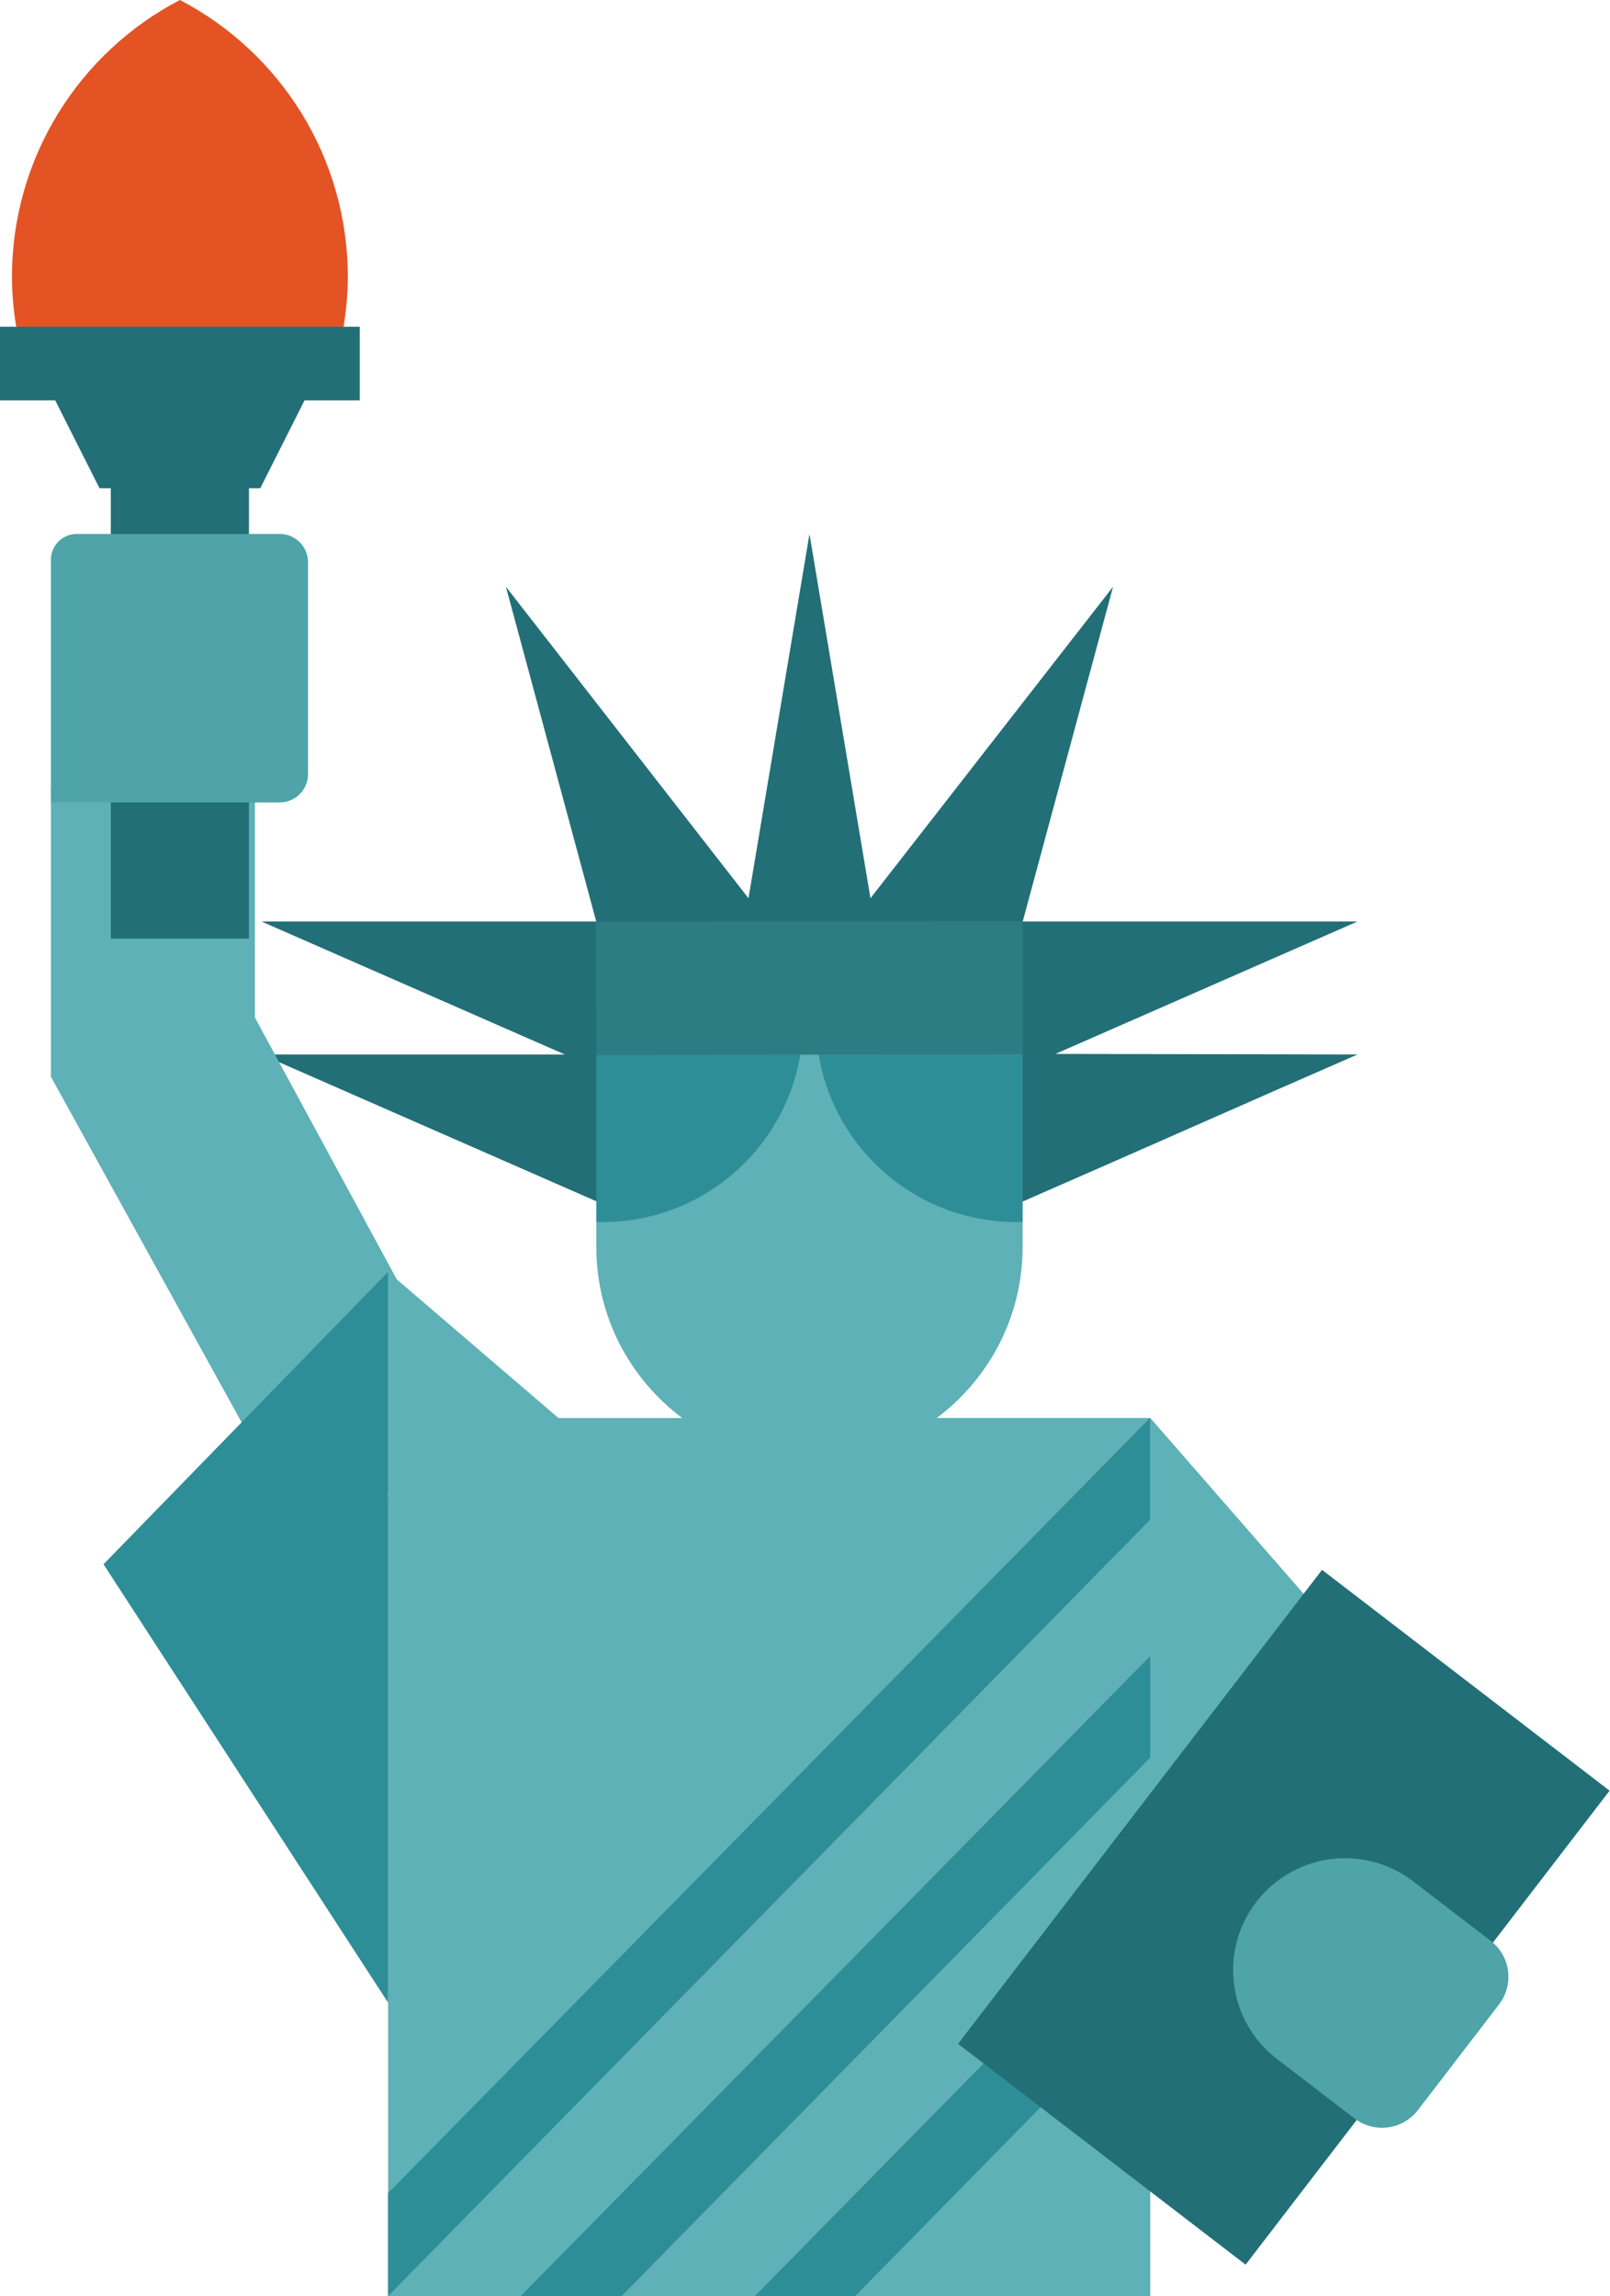 <svg version="1.1" id="图层_1" x="0px" y="0px" width="100.708px" height="143.617px" viewBox="0 0 100.708 143.617" enable-background="new 0 0 100.708 143.617" xml:space="preserve" xmlns:xml="http://www.w3.org/XML/1998/namespace" xmlns="http://www.w3.org/2000/svg" xmlns:xlink="http://www.w3.org/1999/xlink">
  <path fill="#E35324" d="M21.492,20.437c0.161-1.014,0.265-2.047,0.265-3.107c0-7.528-4.253-14.077-10.504-17.33
	C5,3.253,0.748,9.803,0.748,17.33c0,1.06,0.103,2.093,0.265,3.107l10.082,3.471L21.492,20.437z" class="color c1"/>
  <polygon fill="#226F77" points="35.332,65.956 16.356,65.956 37.296,75.135 40.54,66.962 40.54,66.101 37.296,57.638 16.356,57.638 
	" class="color c2"/>
  <polygon fill="#226F77" points="69.624,36.698 54.449,56.183 50.634,33.399 46.819,56.183 31.645,36.698 37.296,57.638 
	46.164,60.865 47.541,60.865 52.905,60.865 54.282,60.865 63.973,57.638 " class="color c2"/>
  <path fill="#226F77" d="M84.912,57.638H63.973c0,0-3.787,7.117-3.787,8.582l3.758,8.944c7.038-3.069,13.93-6.139,20.968-9.208
	c-6.298-0.012-12.596-0.024-18.893-0.036L84.912,57.638z" class="color c2"/>
  <path fill="#5EB1B6" d="M91.432,111.026c-6.494-7.445-12.987-14.891-19.481-22.336v0.001H58.596c3.255-2.437,5.37-6.315,5.37-10.692
	v-2.811l-1.846-5.161l0.871-3.645l0.981-0.424v-8.319H37.296v8.319h0.005l2.11,4.392l-2.11,4.774V78
	c0,4.377,2.116,8.255,5.371,10.692H34.93c-3.37-2.89-6.742-5.78-10.112-8.67l-8.873-16.377V49.189H3.186V67.35l16.082,29.145
	l5.008-3.177c0,1.757-0.999,3.514-0.999,5.271c-0.076,2.628-1.151,5.255-1.226,7.883c0.074,2.46,0.148,4.921,0.222,7.381
	c0,3.802,2,7.603,2,11.405c0.001-0.007,0.003-0.017,0.004-0.024v18.382h47.674v-29.608c1.994,2.583,3.988,5.166,5.982,7.75
	L91.432,111.026z" class="color c3"/>
  <path fill="#2E8E98" d="M51.208,65.951h12.759v10.464c-0.138,0.023-0.252,0.023-0.39,0.023
	C57.358,76.438,52.172,71.894,51.208,65.951z M50.06,65.951H37.301v10.464c0.138,0.023,0.252,0.023,0.39,0.023
	C43.91,76.438,49.096,71.895,50.06,65.951z M53.493,143.615l18.457-18.797v-6.358l-24.73,25.155
	C47.22,143.615,53.493,143.615,53.493,143.615z M32.57,143.615h6.315l33.065-33.681v-6.358L32.57,143.615z M71.94,88.685
	l-47.667,48.492v6.44L71.94,95.055V88.685z M24.273,79.554L6.475,97.841l17.798,27.417V79.554z" class="color c4"/>
  <rect x="61.636" y="108.531" transform="matrix(0.609 -0.793 0.793 0.609 -63.673 110.618)" fill="#226F77" width="37.384" height="22.682" class="color c2"/>
  <path opacity="0.8" fill="#226F77" enable-background="new    " d="M37.295,57.617l26.771,0.021l-0.092,8.319l-26.719,0.021
	L37.295,57.617z" class="color c2"/>
  <polygon fill="#226F77" points="0,20.437 0,25.044 3.455,25.044 6.224,30.537 6.931,30.537 6.931,58.712 15.573,58.712 
	15.573,30.537 16.28,30.537 19.049,25.044 22.504,25.044 22.504,20.437 " class="color c2"/>
  <path fill="#4EA4A8" d="M17.502,33.399H4.795c-0.889,0-1.609,0.72-1.609,1.609v15.181h14.315c0.975,0,1.766-0.791,1.766-1.766
	V35.165C19.268,34.19,18.477,33.399,17.502,33.399z M84.723,132.502l-4.85-3.722c-3.067-2.353-3.645-6.747-1.292-9.814l0,0
	c2.353-3.067,6.747-3.645,9.814-1.292l4.85,3.722c1.242,0.953,1.476,2.733,0.523,3.975l-5.07,6.607
	C87.745,133.221,85.966,133.456,84.723,132.502z" class="color c5"/>
</svg>
